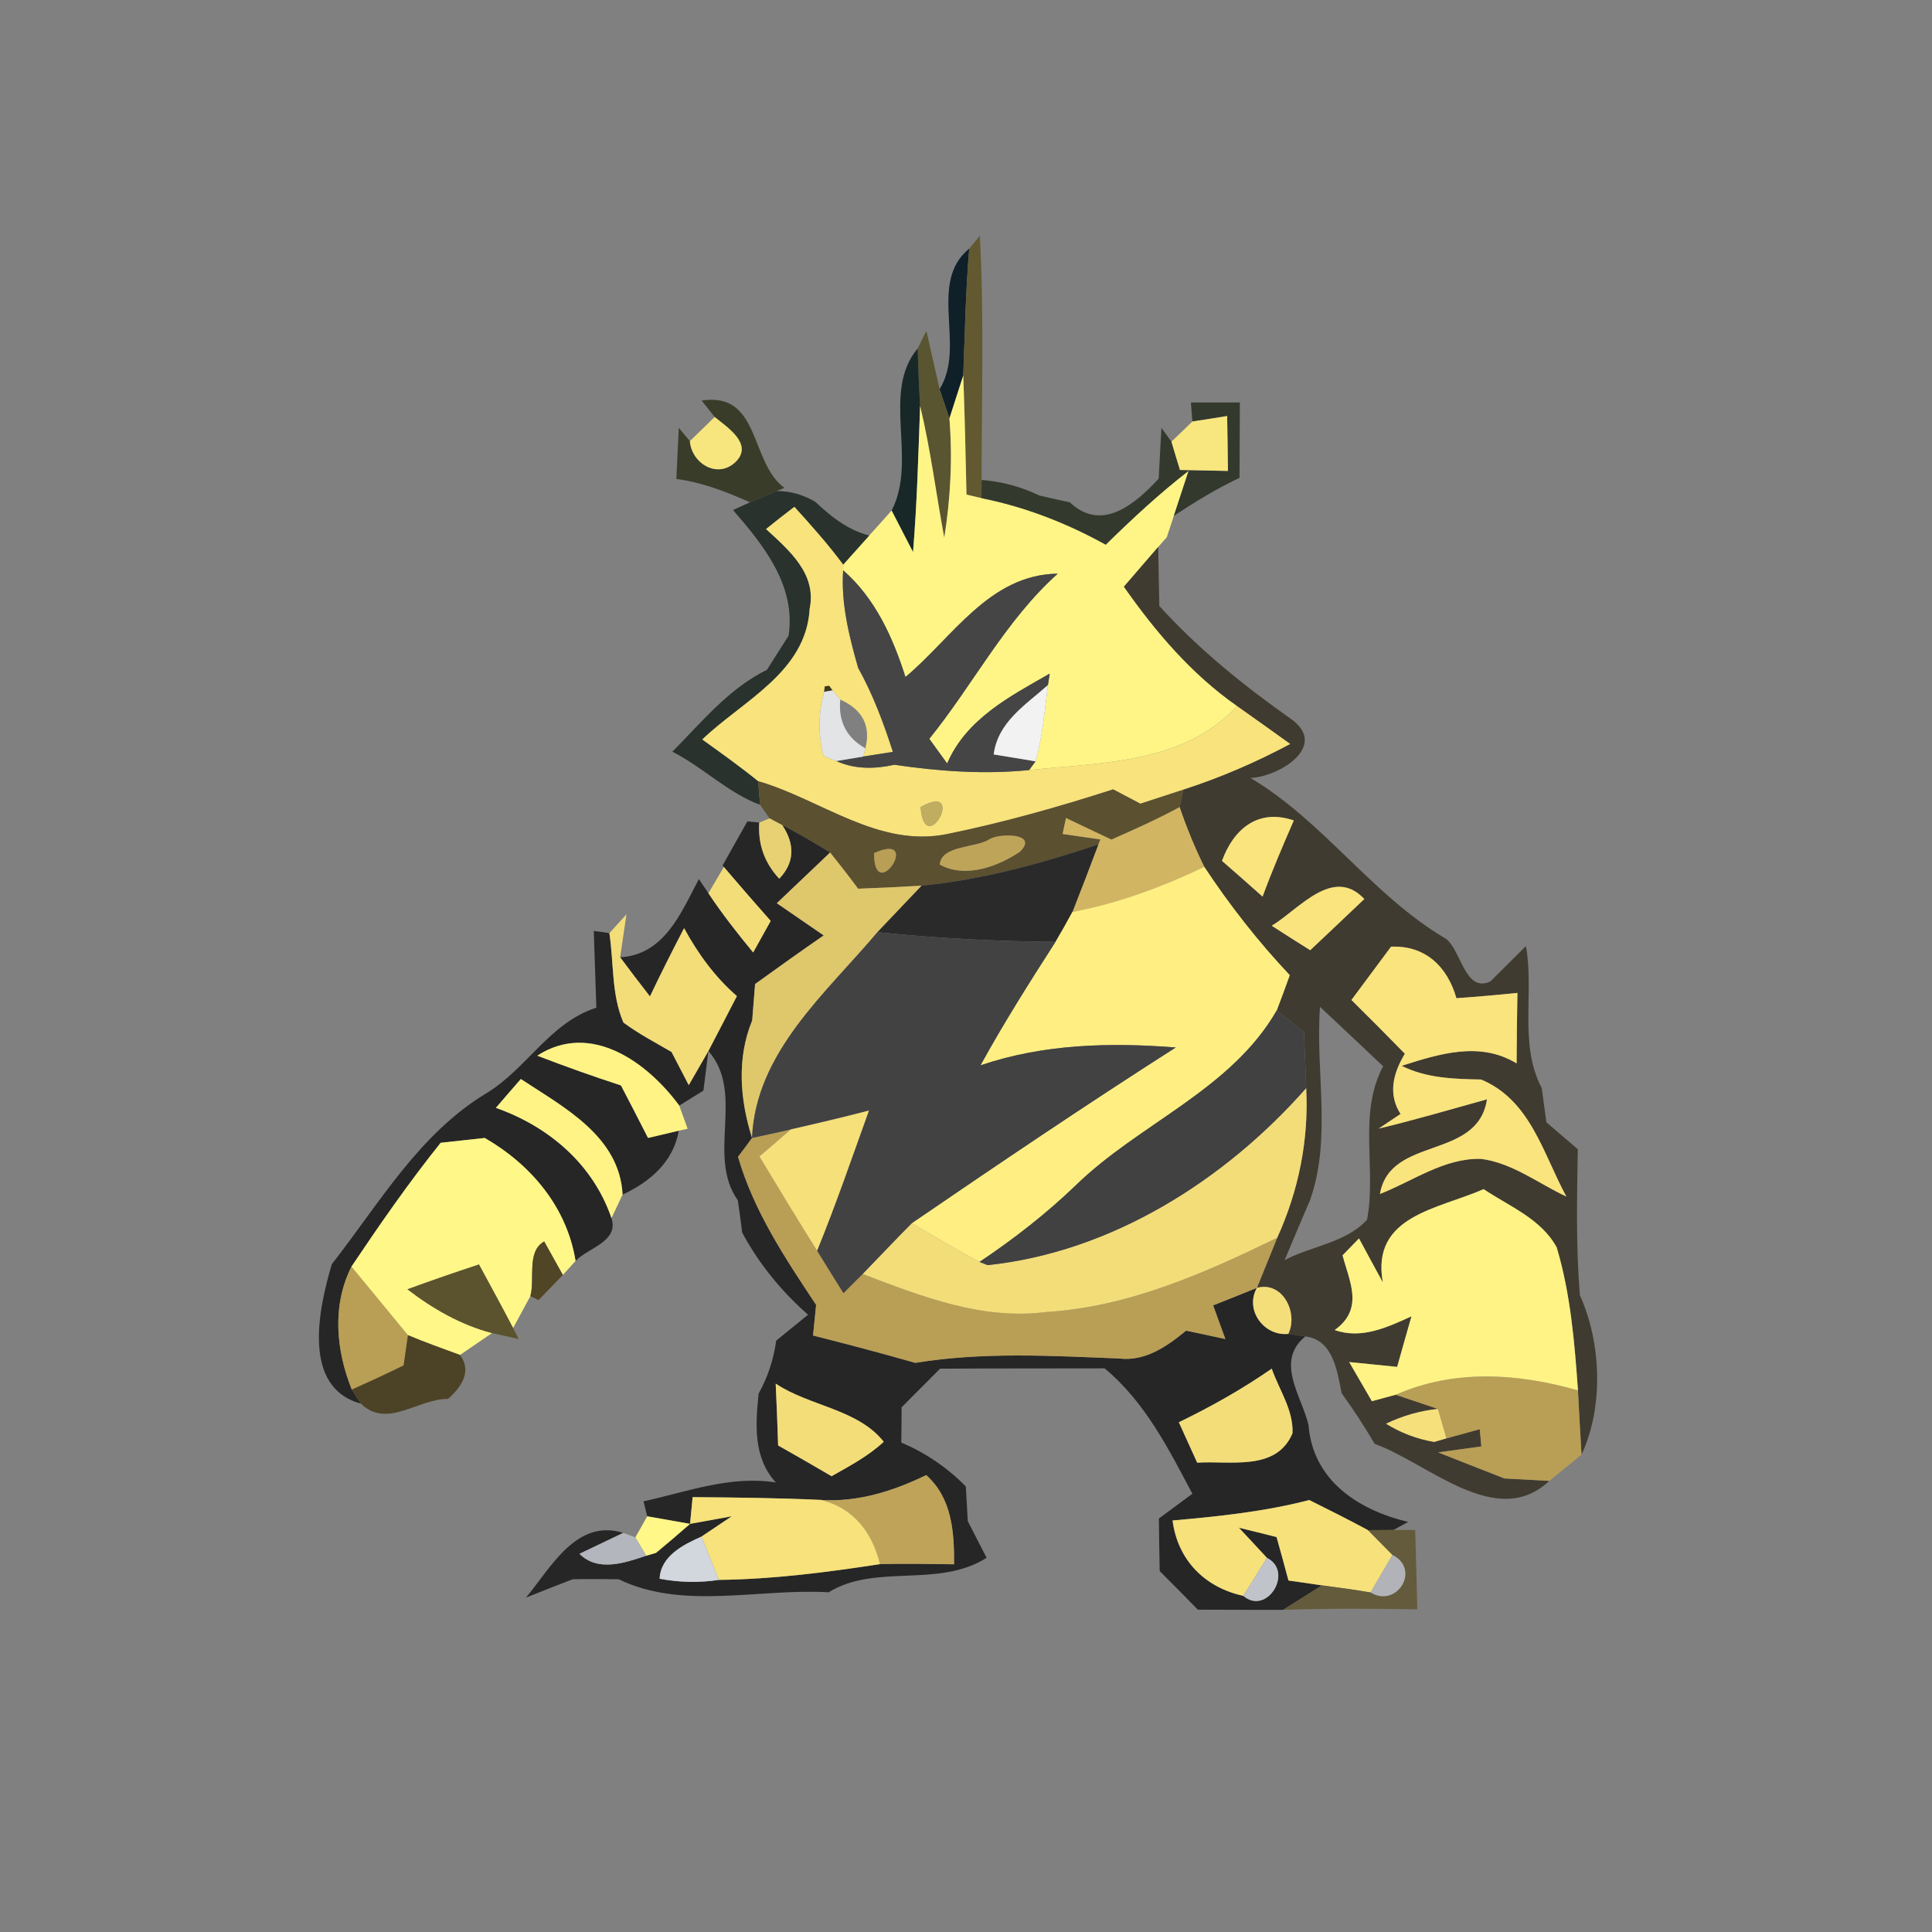 <?xml version="1.0" encoding="UTF-8" ?>
<!DOCTYPE svg PUBLIC "-//W3C//DTD SVG 1.1//EN" "http://www.w3.org/Graphics/SVG/1.1/DTD/svg11.dtd">
<svg width="120pt" height="120pt" viewBox="0 0 120 120" version="1.1" xmlns="http://www.w3.org/2000/svg">
<rect x="0" y="0" width="120" height="120" fill="#808080" stroke="none"/>
<g id="#041620e6">
<path fill="#041620" opacity="0.90" d=" M 58.36 24.17 C 60.03 21.50 57.59 17.58 60.20 15.44 C 59.98 18.06 59.93 20.69 59.83 23.32 C 59.61 23.99 59.18 25.33 58.97 25.99 C 58.82 25.54 58.51 24.63 58.36 24.17 Z" />
</g>
<g id="#625931ff">
<path fill="#625931" opacity="1.00" d=" M 60.20 15.44 L 60.86 14.64 C 61.13 19.69 60.97 24.75 60.97 29.81 L 60.96 30.94 L 60.03 30.72 C 59.98 28.26 59.92 25.79 59.83 23.32 C 59.93 20.69 59.98 18.06 60.20 15.44 Z" />
</g>
<g id="#595531ff">
<path fill="#595531" opacity="1.00" d=" M 57.00 21.64 C 57.13 21.37 57.40 20.82 57.54 20.55 C 57.74 21.45 58.15 23.26 58.36 24.17 C 58.51 24.63 58.82 25.54 58.97 25.99 C 59.17 28.47 59.04 30.95 58.65 33.40 C 58.14 30.67 57.80 27.91 57.15 25.21 C 57.08 24.02 57.03 22.83 57.00 21.64 Z" />
</g>
<g id="#182828ff">
<path fill="#182828" opacity="1.00" d=" M 55.38 31.71 C 57.02 28.55 54.71 24.37 57.00 21.64 C 57.03 22.83 57.08 24.02 57.15 25.21 C 57.04 28.24 56.96 31.27 56.71 34.29 C 56.38 33.64 55.72 32.36 55.38 31.71 Z" />
</g>
<g id="#fff586ff">
<path fill="#fff586" opacity="1.00" d=" M 58.97 25.99 C 59.18 25.33 59.61 23.99 59.83 23.32 C 59.92 25.79 59.98 28.26 60.03 30.72 L 60.96 30.94 C 63.67 31.48 66.26 32.49 68.68 33.83 C 70.32 32.22 72.01 30.65 73.83 29.24 C 73.60 29.94 73.14 31.34 72.91 32.04 C 72.80 32.37 72.58 33.04 72.47 33.37 L 71.94 33.97 C 71.23 34.79 70.52 35.61 69.81 36.44 C 71.77 39.24 74.02 41.88 76.84 43.85 C 73.54 47.44 68.40 47.36 63.92 47.83 L 64.32 47.29 C 64.76 45.75 64.88 44.13 65.09 42.55 L 65.20 41.84 C 62.73 43.25 60.02 44.65 58.83 47.42 C 58.46 46.91 58.09 46.40 57.72 45.89 C 60.45 42.52 62.42 38.57 65.70 35.63 C 61.44 35.69 59.17 39.60 56.24 42.05 C 55.45 39.57 54.36 37.16 52.37 35.42 L 52.37 35.07 C 52.91 34.46 53.45 33.86 53.99 33.26 C 54.34 32.87 55.04 32.10 55.38 31.71 C 55.72 32.36 56.38 33.64 56.71 34.29 C 56.96 31.27 57.04 28.24 57.15 25.21 C 57.80 27.91 58.14 30.67 58.65 33.40 C 59.04 30.95 59.17 28.47 58.97 25.99 Z" />
</g>
<g id="#393c29ff">
<path fill="#393c29" opacity="1.00" d=" M 43.58 24.88 C 47.25 24.31 46.56 28.73 48.72 30.30 L 48.25 30.50 C 47.83 30.68 46.99 31.02 46.58 31.20 C 45.11 30.54 43.61 29.96 42.01 29.75 C 42.05 28.96 42.12 27.37 42.16 26.57 L 42.85 27.40 C 42.96 28.81 44.61 29.78 45.72 28.66 C 46.79 27.56 45.14 26.52 44.39 25.90 L 43.58 24.88 Z" />
</g>
<g id="#2c3226e8">
<path fill="#2c3226" opacity="0.91" d=" M 73.97 25.00 C 74.73 25.00 76.25 25.00 77.01 25.00 C 77.00 26.56 77.00 28.12 76.99 29.68 C 75.56 30.35 74.22 31.18 72.91 32.04 C 73.14 31.34 73.60 29.94 73.83 29.24 C 72.01 30.65 70.32 32.22 68.68 33.83 C 66.26 32.49 63.67 31.48 60.96 30.94 L 60.97 29.81 C 62.23 29.91 63.43 30.23 64.56 30.78 C 65.03 30.89 65.98 31.10 66.45 31.20 C 68.45 33.10 70.54 31.27 71.97 29.73 C 72.01 28.94 72.09 27.37 72.14 26.58 L 72.76 27.43 C 72.89 27.87 73.15 28.75 73.29 29.19 C 74.03 29.21 75.52 29.23 76.27 29.25 C 76.26 28.40 76.24 26.69 76.22 25.84 C 75.68 25.93 74.60 26.10 74.06 26.18 L 73.97 25.00 Z" />
</g>
<g id="#f7e67dff">
<path fill="#f7e67d" opacity="1.00" d=" M 44.39 25.90 C 45.14 26.52 46.79 27.56 45.72 28.66 C 44.61 29.78 42.96 28.81 42.85 27.40 C 43.24 27.02 44.00 26.27 44.39 25.90 Z" />
</g>
<g id="#f8e77eff">
<path fill="#f8e77e" opacity="1.00" d=" M 74.06 26.18 C 74.60 26.10 75.68 25.93 76.22 25.84 C 76.24 26.69 76.26 28.40 76.27 29.25 C 75.52 29.23 74.03 29.21 73.29 29.19 C 73.15 28.75 72.89 27.87 72.76 27.43 C 73.09 27.12 73.73 26.50 74.06 26.18 Z" />
</g>
<g id="#1e2823e1">
<path fill="#1e2823" opacity="0.88" d=" M 48.25 30.50 C 49.08 30.50 49.88 30.72 50.64 31.17 C 51.62 32.09 52.67 32.93 53.99 33.26 C 53.45 33.86 52.91 34.46 52.37 35.07 C 51.44 33.81 50.39 32.64 49.34 31.48 C 48.75 31.93 48.16 32.39 47.58 32.86 C 49.00 34.17 50.74 35.63 50.29 37.81 C 50.07 41.76 46.13 43.52 43.62 45.93 C 44.79 46.77 45.97 47.61 47.09 48.52 L 47.21 49.99 C 45.23 49.26 43.66 47.65 41.76 46.69 C 43.59 44.85 45.26 42.77 47.64 41.60 C 47.97 41.07 48.64 40.02 48.98 39.49 C 49.45 36.37 47.43 33.87 45.53 31.68 L 46.58 31.20 C 46.99 31.02 47.83 30.68 48.25 30.50 Z" />
</g>
<g id="#f8e37cff">
<path fill="#f8e37c" opacity="1.00" d=" M 47.58 32.86 C 48.16 32.39 48.75 31.93 49.34 31.48 C 50.39 32.64 51.44 33.81 52.37 35.07 L 52.37 35.42 C 52.23 37.49 52.74 39.51 53.30 41.48 C 54.22 43.13 54.88 44.90 55.46 46.70 L 53.62 46.99 L 53.75 46.48 C 54.10 45.09 53.58 44.08 52.19 43.45 L 51.71 42.88 L 51.50 42.60 L 51.23 42.63 L 51.19 42.97 C 50.82 44.31 50.81 45.63 51.15 46.95 L 51.95 47.27 C 53.09 47.79 54.34 47.77 55.55 47.50 C 58.32 47.91 61.13 48.11 63.92 47.83 C 68.40 47.36 73.54 47.44 76.84 43.85 C 77.95 44.64 79.05 45.41 80.15 46.21 C 78.02 47.35 75.80 48.31 73.50 49.05 C 72.84 49.27 71.50 49.70 70.83 49.92 C 70.41 49.70 69.56 49.25 69.14 49.03 C 65.76 50.12 62.33 51.09 58.85 51.80 C 54.57 52.69 50.99 49.65 47.09 48.52 C 45.97 47.61 44.79 46.77 43.62 45.93 C 46.13 43.52 50.07 41.76 50.29 37.81 C 50.74 35.63 49.00 34.17 47.58 32.86 M 57.18 50.13 C 57.45 53.46 60.10 48.49 57.18 50.13 Z" />
</g>
<g id="#403b30ff">
<path fill="#403b30" opacity="1.00" d=" M 69.81 36.44 C 70.52 35.61 71.23 34.79 71.94 33.97 C 71.96 35.19 71.98 36.42 72.01 37.64 C 74.46 40.34 77.28 42.61 80.25 44.70 C 82.51 46.39 79.39 48.26 77.67 48.32 C 82.24 51.04 85.23 55.62 89.81 58.31 C 90.77 59.04 90.99 61.69 92.57 60.96 C 93.12 60.41 94.23 59.31 94.78 58.76 C 95.30 61.67 94.33 64.87 95.76 67.58 C 95.83 68.11 95.98 69.18 96.05 69.71 C 96.54 70.13 97.51 70.96 98.00 71.38 C 97.95 74.40 97.88 77.43 98.13 80.45 C 99.47 83.41 99.61 87.41 98.23 90.35 C 98.15 89.02 98.08 87.69 98.01 86.36 C 97.80 83.38 97.55 80.36 96.69 77.48 C 95.73 75.71 93.75 74.93 92.15 73.86 C 89.36 75.10 85.14 75.49 85.89 79.65 C 85.39 78.74 84.90 77.83 84.41 76.92 C 84.16 77.18 83.64 77.71 83.39 77.97 C 83.78 79.52 84.77 81.28 82.90 82.61 C 84.56 83.20 86.17 82.44 87.67 81.76 C 87.37 82.81 87.07 83.85 86.78 84.90 C 86.03 84.82 84.54 84.67 83.80 84.60 C 84.15 85.20 84.86 86.42 85.21 87.03 C 85.58 86.93 86.32 86.73 86.69 86.63 C 87.35 86.85 88.66 87.29 89.31 87.51 C 88.18 87.63 87.11 87.94 86.09 88.43 C 87.01 89.00 88.01 89.38 89.08 89.56 L 89.84 89.34 C 90.35 89.20 91.39 88.91 91.91 88.77 L 92.01 89.84 C 91.34 89.93 90.00 90.12 89.33 90.21 C 90.65 90.74 91.99 91.26 93.32 91.78 L 93.44 91.83 L 93.45 91.83 C 94.15 91.87 95.54 91.94 96.23 91.98 C 92.95 95.08 88.69 90.86 85.38 89.68 C 84.75 88.59 84.06 87.55 83.33 86.53 C 83.06 85.17 82.80 83.20 81.07 83.01 L 80.02 82.85 C 80.65 81.55 79.68 79.56 78.07 79.99 C 78.49 78.96 78.91 77.92 79.33 76.88 C 80.66 73.96 81.30 70.79 81.13 67.58 C 81.09 66.42 81.04 65.26 80.99 64.10 C 80.56 63.76 79.72 63.09 79.30 62.76 C 79.58 62.03 79.85 61.30 80.11 60.57 C 78.15 58.49 76.38 56.23 74.80 53.84 C 74.21 52.64 73.70 51.40 73.27 50.13 L 73.50 49.05 C 75.80 48.31 78.02 47.35 80.15 46.21 C 79.05 45.41 77.95 44.64 76.84 43.85 C 74.02 41.88 71.77 39.24 69.81 36.44 M 75.90 53.47 C 76.74 54.20 77.59 54.95 78.42 55.69 C 79.01 54.09 79.68 52.52 80.36 50.96 C 78.14 50.20 76.62 51.49 75.90 53.47 M 78.99 57.50 C 79.78 58.01 80.58 58.52 81.38 59.02 C 82.50 57.96 83.62 56.91 84.74 55.84 C 82.79 53.76 80.66 56.50 78.99 57.50 M 86.40 58.80 C 85.58 59.90 84.76 61.00 83.94 62.11 C 85.05 63.21 86.17 64.33 87.26 65.45 C 86.54 66.63 86.19 67.95 86.99 69.19 L 85.63 70.10 C 87.89 69.56 90.12 68.90 92.36 68.28 C 91.78 72.09 86.34 70.52 85.71 74.16 C 87.76 73.36 89.70 71.92 91.99 71.98 C 93.94 72.23 95.55 73.51 97.29 74.32 C 95.84 71.66 95.07 68.33 91.99 67.05 C 90.31 67.02 88.59 66.97 87.06 66.20 C 89.41 65.45 91.92 64.66 94.20 66.05 C 94.21 64.59 94.22 63.13 94.25 61.67 C 92.99 61.80 91.73 61.91 90.46 62.00 C 89.90 60.03 88.52 58.71 86.40 58.80 M 81.99 62.54 C 81.69 66.52 82.73 70.71 81.37 74.54 C 80.97 75.47 80.18 77.33 79.79 78.27 C 81.45 77.38 83.58 77.21 84.91 75.76 C 85.51 72.61 84.33 69.18 85.91 66.23 C 84.61 65.00 83.31 63.77 81.99 62.54 Z" />
</g>
<g id="#454545ff">
<path fill="#454545" opacity="1.00" d=" M 52.37 35.42 C 54.36 37.16 55.45 39.57 56.24 42.05 C 59.17 39.60 61.44 35.69 65.70 35.63 C 62.42 38.57 60.45 42.52 57.72 45.89 C 58.09 46.40 58.46 46.91 58.83 47.42 C 60.02 44.65 62.73 43.25 65.20 41.84 L 65.09 42.55 C 63.71 43.78 61.98 44.84 61.72 46.86 C 62.37 46.96 63.67 47.18 64.32 47.29 L 63.92 47.83 C 61.13 48.11 58.32 47.91 55.55 47.50 C 54.34 47.77 53.09 47.79 51.95 47.27 C 52.36 47.20 53.20 47.06 53.62 46.99 L 55.46 46.70 C 54.88 44.90 54.22 43.13 53.30 41.48 C 52.74 39.51 52.23 37.49 52.37 35.42 Z" />
</g>
<g id="#40381dff">
<path fill="#40381d" opacity="1.00" d=" M 51.23 42.63 L 51.50 42.60 L 51.71 42.88 L 51.19 42.97 L 51.23 42.63 Z" />
</g>
<g id="#e3e4e5ff">
<path fill="#e3e4e5" opacity="1.00" d=" M 51.19 42.97 L 51.71 42.88 L 52.19 43.45 C 52.06 44.81 52.58 45.82 53.75 46.48 L 53.62 46.99 C 53.20 47.06 52.36 47.20 51.95 47.27 L 51.15 46.95 C 50.81 45.63 50.82 44.31 51.19 42.97 Z" />
</g>
<g id="#f2f2f2ff">
<path fill="#f2f2f2" opacity="1.00" d=" M 61.72 46.86 C 61.98 44.84 63.71 43.78 65.09 42.55 C 64.88 44.13 64.76 45.75 64.32 47.29 C 63.67 47.18 62.37 46.96 61.72 46.86 Z" />
</g>
<g id="#5b502fff">
<path fill="#5b502f" opacity="1.00" d=" M 47.09 48.52 C 50.99 49.65 54.57 52.69 58.85 51.80 C 62.33 51.09 65.76 50.12 69.14 49.03 C 69.56 49.25 70.41 49.70 70.83 49.92 C 71.50 49.70 72.84 49.27 73.50 49.05 L 73.27 50.13 C 71.89 50.88 70.46 51.52 69.03 52.15 C 68.09 51.70 67.15 51.26 66.21 50.81 L 66.00 51.80 C 66.59 51.88 67.76 52.06 68.35 52.14 L 68.22 52.45 C 64.65 53.64 61.00 54.65 57.25 55.01 C 55.93 55.09 54.62 55.15 53.30 55.20 C 52.74 54.44 52.15 53.69 51.56 52.95 C 50.59 52.35 49.60 51.78 48.59 51.25 L 47.80 50.83 C 47.66 50.62 47.36 50.20 47.21 49.99 L 47.09 48.52 M 61.44 52.14 C 60.58 52.68 58.48 52.49 58.37 53.70 C 59.94 54.57 61.95 53.84 63.34 52.91 C 64.57 51.72 62.01 51.74 61.44 52.14 M 54.29 52.99 C 54.28 56.31 57.36 51.60 54.29 52.99 Z" />
</g>
<g id="#c0ad60ff">
<path fill="#c0ad60" opacity="1.00" d=" M 57.18 50.13 C 60.10 48.49 57.45 53.46 57.18 50.13 Z" />
</g>
<g id="#d2b562ff">
<path fill="#d2b562" opacity="1.00" d=" M 73.27 50.13 C 73.70 51.40 74.21 52.64 74.80 53.84 C 72.18 55.09 69.46 56.10 66.61 56.64 C 67.16 55.25 67.69 53.85 68.22 52.45 L 68.35 52.14 C 67.76 52.06 66.59 51.88 66.00 51.80 L 66.21 50.81 C 67.15 51.26 68.09 51.70 69.03 52.15 C 70.46 51.52 71.89 50.88 73.27 50.13 Z" />
</g>
<g id="#262626ff">
<path fill="#262626" opacity="1.00" d=" M 46.42 51.02 L 47.16 51.09 C 47.07 52.43 47.48 53.59 48.40 54.58 C 49.34 53.59 49.40 52.48 48.59 51.25 C 49.60 51.78 50.59 52.35 51.56 52.95 C 50.46 54.01 49.35 55.04 48.25 56.10 C 49.22 56.77 50.19 57.43 51.16 58.10 C 49.73 59.09 48.31 60.10 46.90 61.12 C 46.85 61.69 46.76 62.82 46.72 63.38 C 45.75 65.75 45.96 68.30 46.71 70.68 C 46.50 70.98 46.06 71.56 45.84 71.85 C 46.82 75.24 48.77 78.15 50.69 81.05 C 50.64 81.52 50.55 82.48 50.50 82.95 C 52.63 83.49 54.75 84.05 56.85 84.65 C 61.05 83.96 65.30 84.21 69.53 84.38 C 71.14 84.57 72.49 83.62 73.67 82.65 C 74.48 82.82 75.29 82.99 76.11 83.17 C 75.92 82.64 75.54 81.60 75.35 81.08 C 76.26 80.72 77.16 80.36 78.07 79.99 C 77.29 81.36 78.51 83.01 80.02 82.85 L 81.07 83.01 C 79.19 84.56 80.83 86.68 81.27 88.49 C 81.54 91.95 84.34 93.78 87.46 94.53 L 86.55 95.03 C 86.15 95.03 85.36 95.04 84.97 95.04 C 83.76 94.39 82.55 93.78 81.32 93.17 C 78.54 93.89 75.68 94.19 72.83 94.44 C 73.15 96.89 74.81 98.59 77.22 99.12 C 78.70 100.38 80.38 97.61 78.69 96.76 C 78.26 96.29 77.39 95.36 76.95 94.89 C 77.54 95.03 78.71 95.32 79.29 95.47 C 79.48 96.14 79.85 97.49 80.03 98.17 C 80.55 98.24 81.59 98.39 82.11 98.47 C 81.31 98.97 80.51 99.48 79.70 99.99 C 77.94 99.99 76.17 99.99 74.40 99.98 C 73.62 99.18 72.83 98.38 72.03 97.58 C 72.01 96.50 71.99 95.41 71.98 94.32 C 72.50 93.94 73.54 93.16 74.06 92.78 C 72.57 89.96 71.11 87.07 68.61 84.99 C 65.20 85.00 61.79 84.99 58.39 85.01 C 57.59 85.81 56.80 86.61 56.00 87.41 C 56.00 87.95 55.99 89.05 55.98 89.60 C 57.49 90.24 58.85 91.16 59.99 92.33 C 60.02 92.87 60.08 93.94 60.11 94.48 C 60.40 95.05 60.99 96.19 61.28 96.76 C 58.25 98.67 54.40 97.09 51.47 98.90 C 47.17 98.64 42.41 100.03 38.43 98.09 C 37.48 98.08 36.52 98.07 35.57 98.09 C 34.84 98.37 33.39 98.94 32.67 99.23 C 34.20 97.40 35.79 94.30 38.71 95.21 C 38.03 95.54 36.67 96.19 35.99 96.51 C 37.14 97.66 38.82 97.07 40.14 96.63 L 40.75 96.45 C 41.46 95.86 42.17 95.26 42.86 94.65 C 43.51 94.53 44.80 94.30 45.45 94.18 C 44.98 94.50 44.04 95.12 43.57 95.44 C 42.44 95.94 41.03 96.65 40.97 98.06 C 42.19 98.29 43.42 98.32 44.65 98.13 C 48.01 98.09 51.34 97.66 54.66 97.15 C 56.19 97.11 57.72 97.14 59.26 97.16 C 59.27 95.14 59.13 93.05 57.53 91.62 C 55.47 92.62 53.26 93.32 50.95 93.16 C 48.30 93.04 45.66 93.01 43.02 92.99 L 42.86 94.65 C 42.20 94.53 40.87 94.30 40.20 94.18 L 39.97 93.25 C 42.68 92.66 45.36 91.63 48.19 92.08 C 46.78 90.54 46.92 88.48 47.12 86.56 C 47.69 85.53 48.05 84.44 48.21 83.27 C 48.70 82.87 49.70 82.06 50.19 81.66 C 48.54 80.21 47.14 78.50 46.10 76.56 C 46.04 76.06 45.90 75.06 45.83 74.56 C 43.86 71.78 46.30 67.91 44.00 65.28 C 44.60 64.14 45.18 63.00 45.77 61.87 C 44.41 60.69 43.35 59.23 42.49 57.65 C 41.76 59.05 41.05 60.46 40.37 61.89 C 39.74 61.08 39.13 60.28 38.52 59.46 C 41.28 59.30 42.31 56.67 43.41 54.60 L 44.00 55.48 C 44.85 56.76 45.80 57.97 46.78 59.16 C 47.05 58.67 47.60 57.69 47.87 57.20 C 46.89 56.09 45.92 54.98 44.96 53.85 L 44.88 53.76 C 45.27 53.07 46.03 51.70 46.42 51.02 M 73.22 88.34 C 73.60 89.17 73.98 90.01 74.36 90.85 C 76.40 90.71 79.28 91.41 80.28 89.02 C 80.34 87.57 79.45 86.33 78.99 85.01 C 77.16 86.28 75.22 87.37 73.22 88.34 M 48.18 85.94 C 48.24 87.22 48.29 88.50 48.33 89.78 C 49.44 90.41 50.55 91.04 51.65 91.69 C 52.78 91.05 53.94 90.44 54.89 89.55 C 53.27 87.51 50.29 87.35 48.18 85.94 Z" />
<path fill="#262626" opacity="1.00" d=" M 36.88 57.82 C 37.12 57.85 37.61 57.92 37.85 57.96 C 38.13 59.80 37.97 61.76 38.72 63.51 C 39.66 64.21 40.70 64.75 41.71 65.34 C 41.98 65.85 42.51 66.89 42.78 67.40 C 43.08 66.87 43.69 65.81 44.00 65.28 C 43.92 65.89 43.77 67.13 43.69 67.74 L 42.19 68.67 C 40.21 65.98 36.69 63.42 33.37 65.57 C 35.09 66.23 36.82 66.85 38.57 67.42 C 39.14 68.50 39.69 69.59 40.25 70.68 C 40.73 70.57 41.69 70.34 42.16 70.23 C 41.83 72.16 40.37 73.41 38.67 74.20 C 38.48 70.57 35.02 68.78 32.35 67.02 C 31.96 67.46 31.19 68.36 30.80 68.81 C 34.08 69.97 36.83 72.30 37.98 75.66 C 38.45 77.13 36.53 77.49 35.75 78.32 C 35.21 74.97 32.98 72.34 30.11 70.68 C 29.43 70.76 28.06 70.90 27.37 70.98 C 25.39 73.45 23.59 76.05 21.83 78.67 C 20.61 81.09 20.87 83.87 21.85 86.31 L 22.41 87.18 C 18.71 86.17 19.80 81.26 20.61 78.52 C 23.54 74.78 26.01 70.45 30.18 67.92 C 32.70 66.42 34.13 63.52 37.04 62.59 C 36.99 61.00 36.93 59.41 36.88 57.82 Z" />
<path fill="#262626" opacity="1.00" d=" M 76.23 88.30 C 76.71 88.82 76.71 88.82 76.23 88.30 Z" />
</g>
<g id="#e7d172ff">
<path fill="#e7d172" opacity="1.00" d=" M 47.16 51.09 L 47.80 50.83 L 48.59 51.25 C 49.40 52.48 49.34 53.59 48.40 54.58 C 47.48 53.59 47.07 52.43 47.16 51.09 Z" />
</g>
<g id="#fae47dff">
<path fill="#fae47d" opacity="1.00" d=" M 75.90 53.47 C 76.62 51.49 78.14 50.20 80.36 50.96 C 79.68 52.52 79.01 54.09 78.42 55.69 C 77.59 54.95 76.74 54.20 75.90 53.47 Z" />
<path fill="#fae47d" opacity="1.00" d=" M 78.99 57.50 C 80.66 56.50 82.79 53.76 84.74 55.84 C 83.62 56.91 82.50 57.96 81.38 59.02 C 80.58 58.52 79.78 58.01 78.99 57.50 Z" />
<path fill="#fae47d" opacity="1.00" d=" M 86.40 58.80 C 88.52 58.71 89.90 60.03 90.46 62.00 C 91.73 61.91 92.99 61.80 94.25 61.67 C 94.22 63.13 94.21 64.59 94.20 66.05 C 91.92 64.66 89.41 65.45 87.06 66.20 C 88.59 66.97 90.31 67.02 91.99 67.05 C 95.07 68.33 95.84 71.66 97.29 74.32 C 95.55 73.51 93.94 72.23 91.99 71.98 C 89.70 71.92 87.76 73.36 85.71 74.16 C 86.34 70.52 91.78 72.09 92.36 68.28 C 90.12 68.90 87.89 69.56 85.63 70.10 L 86.99 69.19 C 86.19 67.95 86.54 66.63 87.26 65.45 C 86.17 64.33 85.05 63.21 83.94 62.11 C 84.76 61.00 85.58 59.90 86.40 58.80 Z" />
</g>
<g id="#bea459ff">
<path fill="#bea459" opacity="1.00" d=" M 61.44 52.14 C 62.01 51.74 64.57 51.72 63.34 52.91 C 61.95 53.84 59.94 54.57 58.37 53.70 C 58.48 52.49 60.58 52.68 61.44 52.14 Z" />
</g>
<g id="#dfc76cff">
<path fill="#dfc76c" opacity="1.00" d=" M 51.56 52.95 C 52.15 53.69 52.74 54.44 53.30 55.20 C 54.62 55.15 55.93 55.09 57.25 55.01 C 56.33 55.97 55.42 56.93 54.50 57.90 C 51.31 61.69 46.94 65.35 46.71 70.68 C 45.96 68.30 45.75 65.75 46.72 63.38 C 46.76 62.82 46.85 61.69 46.90 61.12 C 48.31 60.10 49.73 59.09 51.16 58.10 C 50.19 57.43 49.22 56.77 48.25 56.10 C 49.35 55.04 50.46 54.01 51.56 52.95 Z" />
</g>
<g id="#b99e55ff">
<path fill="#b99e55" opacity="1.00" d=" M 54.29 52.99 C 57.36 51.60 54.28 56.31 54.29 52.99 Z" />
<path fill="#b99e55" opacity="1.00" d=" M 46.71 70.68 C 47.32 70.55 48.52 70.29 49.12 70.15 C 48.64 70.57 47.66 71.41 47.17 71.83 C 48.35 73.79 49.53 75.74 50.75 77.68 C 51.29 78.56 51.84 79.44 52.39 80.32 C 52.69 80.02 53.28 79.42 53.58 79.13 C 57.21 80.51 61.01 82.01 64.98 81.49 C 70.09 81.18 74.80 79.08 79.33 76.88 C 78.91 77.92 78.49 78.96 78.07 79.99 C 77.16 80.36 76.26 80.72 75.35 81.08 C 75.54 81.60 75.92 82.64 76.11 83.17 C 75.29 82.99 74.48 82.82 73.67 82.65 C 72.49 83.62 71.14 84.57 69.53 84.38 C 65.30 84.21 61.05 83.96 56.85 84.65 C 54.75 84.05 52.63 83.49 50.50 82.95 C 50.55 82.48 50.64 81.52 50.69 81.05 C 48.77 78.15 46.82 75.24 45.84 71.85 C 46.06 71.56 46.50 70.98 46.71 70.68 Z" />
<path fill="#b99e55" opacity="1.00" d=" M 21.83 78.67 C 23.00 80.09 24.17 81.51 25.34 82.93 C 25.27 83.40 25.14 84.34 25.07 84.81 C 24.01 85.33 22.93 85.83 21.85 86.31 C 20.87 83.87 20.61 81.09 21.83 78.67 Z" />
<path fill="#b99e55" opacity="1.00" d=" M 86.69 86.63 C 90.33 85.03 94.27 85.29 98.01 86.36 C 98.08 87.69 98.15 89.02 98.23 90.35 C 97.57 90.90 96.90 91.44 96.23 91.98 C 95.54 91.94 94.15 91.87 93.45 91.83 C 93.42 91.82 93.35 91.79 93.32 91.78 C 91.99 91.26 90.65 90.74 89.33 90.21 C 90.00 90.12 91.34 89.93 92.01 89.84 L 91.91 88.77 C 91.39 88.91 90.35 89.20 89.84 89.34 C 89.71 88.88 89.44 87.97 89.31 87.51 C 88.66 87.29 87.35 86.85 86.69 86.63 Z" />
</g>
<g id="#2a2a2aff">
<path fill="#2a2a2a" opacity="1.00" d=" M 57.25 55.01 C 61.00 54.65 64.65 53.64 68.22 52.45 C 67.69 53.85 67.16 55.25 66.61 56.64 C 66.27 57.27 65.92 57.89 65.56 58.50 C 61.86 58.47 58.18 58.28 54.50 57.90 C 55.42 56.93 56.33 55.97 57.25 55.01 Z" />
</g>
<g id="#f3dd79ff">
<path fill="#f3dd79" opacity="1.00" d=" M 44.00 55.48 C 44.24 55.08 44.72 54.26 44.96 53.85 C 45.92 54.98 46.89 56.09 47.87 57.20 C 47.60 57.69 47.05 58.67 46.78 59.16 C 45.80 57.97 44.85 56.76 44.00 55.48 Z" />
<path fill="#f3dd79" opacity="1.00" d=" M 37.85 57.96 C 38.11 57.67 38.64 57.09 38.91 56.79 L 38.52 59.46 C 39.13 60.28 39.74 61.08 40.37 61.89 C 41.05 60.46 41.76 59.05 42.49 57.65 C 43.35 59.23 44.41 60.69 45.77 61.87 C 45.18 63.00 44.60 64.14 44.00 65.28 C 43.69 65.81 43.08 66.87 42.78 67.40 C 42.51 66.89 41.98 65.85 41.71 65.34 C 40.70 64.75 39.66 64.21 38.72 63.51 C 37.97 61.76 38.13 59.80 37.85 57.96 Z" />
<path fill="#f3dd79" opacity="1.00" d=" M 61.34 78.58 C 69.04 77.77 76.08 73.31 81.13 67.58 C 81.30 70.79 80.66 73.96 79.33 76.88 C 74.80 79.08 70.09 81.18 64.98 81.49 C 61.01 82.01 57.21 80.51 53.58 79.13 C 54.60 78.08 55.60 77.01 56.64 75.97 C 58.03 76.80 59.42 77.62 60.84 78.38 L 61.34 78.58 Z" />
<path fill="#f3dd79" opacity="1.00" d=" M 73.22 88.34 C 75.22 87.37 77.16 86.28 78.99 85.01 C 79.45 86.33 80.34 87.57 80.28 89.02 C 79.28 91.41 76.40 90.71 74.36 90.85 C 73.98 90.01 73.60 89.17 73.22 88.34 M 76.23 88.30 C 76.71 88.82 76.71 88.82 76.23 88.30 Z" />
<path fill="#f3dd79" opacity="1.00" d=" M 48.18 85.94 C 50.29 87.35 53.27 87.51 54.89 89.55 C 53.94 90.44 52.78 91.05 51.65 91.69 C 50.55 91.04 49.44 90.41 48.33 89.78 C 48.29 88.50 48.24 87.22 48.18 85.94 Z" />
</g>
<g id="#ffef82ff">
<path fill="#ffef82" opacity="1.00" d=" M 66.61 56.64 C 69.46 56.10 72.18 55.09 74.80 53.84 C 76.38 56.23 78.15 58.49 80.11 60.57 C 79.85 61.30 79.58 62.03 79.30 62.76 C 76.45 67.71 70.77 69.77 66.82 73.62 C 64.98 75.39 62.96 76.96 60.84 78.38 C 59.42 77.62 58.03 76.80 56.64 75.97 C 62.05 72.27 67.50 68.59 73.03 65.06 C 68.95 64.74 64.81 64.84 60.90 66.17 C 62.34 63.55 63.94 61.02 65.56 58.50 C 65.92 57.89 66.27 57.27 66.61 56.64 Z" />
</g>
<g id="#424242ff">
<path fill="#424242" opacity="1.00" d=" M 46.71 70.68 C 46.94 65.35 51.31 61.69 54.50 57.90 C 58.18 58.28 61.86 58.47 65.56 58.50 C 63.94 61.02 62.34 63.55 60.90 66.17 C 64.81 64.84 68.95 64.74 73.03 65.06 C 67.50 68.59 62.05 72.27 56.64 75.97 C 55.60 77.01 54.60 78.08 53.58 79.13 C 53.28 79.42 52.69 80.02 52.39 80.32 C 51.84 79.44 51.29 78.56 50.75 77.68 C 51.92 74.82 52.92 71.89 53.97 68.98 C 52.36 69.40 50.74 69.78 49.12 70.15 C 48.52 70.29 47.32 70.55 46.71 70.68 Z" />
</g>
<g id="#414141ff">
<path fill="#414141" opacity="1.00" d=" M 79.30 62.76 C 79.72 63.09 80.56 63.76 80.99 64.10 C 81.04 65.26 81.09 66.42 81.13 67.58 C 76.08 73.31 69.04 77.77 61.34 78.58 L 60.84 78.38 C 62.96 76.96 64.98 75.39 66.82 73.62 C 70.77 69.77 76.45 67.71 79.30 62.76 Z" />
</g>
<g id="#fff385ff">
<path fill="#fff385" opacity="1.00" d=" M 33.37 65.57 C 36.69 63.42 40.21 65.98 42.19 68.67 C 42.32 69.03 42.58 69.75 42.71 70.11 L 42.16 70.23 C 41.69 70.34 40.73 70.57 40.25 70.68 C 39.69 69.59 39.14 68.50 38.57 67.42 C 36.82 66.85 35.09 66.23 33.37 65.57 Z" />
<path fill="#fff385" opacity="1.00" d=" M 32.35 67.02 C 35.02 68.78 38.48 70.57 38.67 74.20 C 38.50 74.57 38.16 75.29 37.98 75.66 C 36.83 72.30 34.08 69.97 30.80 68.81 C 31.19 68.36 31.96 67.46 32.35 67.02 Z" />
<path fill="#fff385" opacity="1.00" d=" M 85.89 79.65 C 85.14 75.49 89.36 75.10 92.15 73.86 C 93.75 74.93 95.73 75.71 96.69 77.48 C 97.55 80.36 97.80 83.38 98.01 86.36 C 94.27 85.29 90.33 85.03 86.69 86.63 C 86.32 86.73 85.58 86.93 85.21 87.03 C 84.86 86.42 84.15 85.20 83.80 84.60 C 84.54 84.67 86.03 84.82 86.78 84.90 C 87.07 83.85 87.37 82.81 87.67 81.76 C 86.17 82.44 84.56 83.20 82.90 82.61 C 84.77 81.28 83.78 79.52 83.39 77.97 C 83.64 77.71 84.16 77.18 84.41 76.92 C 84.90 77.83 85.39 78.74 85.89 79.65 Z" />
</g>
<g id="#f6e07aff">
<path fill="#f6e07a" opacity="1.00" d=" M 49.12 70.15 C 50.74 69.78 52.36 69.40 53.97 68.98 C 52.92 71.89 51.92 74.82 50.75 77.68 C 49.53 75.74 48.35 73.79 47.17 71.83 C 47.66 71.41 48.64 70.57 49.12 70.15 Z" />
</g>
<g id="#fff787ff">
<path fill="#fff787" opacity="1.00" d=" M 27.37 70.98 C 28.06 70.90 29.43 70.76 30.11 70.68 C 32.98 72.34 35.21 74.97 35.75 78.32 C 35.56 78.53 35.16 78.97 34.96 79.19 C 34.67 78.67 34.09 77.63 33.80 77.11 C 32.69 77.73 33.24 79.44 32.94 80.51 C 32.67 81.00 32.14 81.99 31.87 82.49 C 31.18 81.17 30.46 79.85 29.75 78.54 C 28.26 79.03 26.78 79.54 25.31 80.08 C 26.88 81.29 28.63 82.29 30.56 82.80 C 30.06 83.14 29.07 83.82 28.57 84.16 C 27.49 83.76 26.40 83.38 25.34 82.93 C 24.17 81.51 23.00 80.09 21.83 78.67 C 23.59 76.05 25.39 73.45 27.37 70.98 Z" />
<path fill="#fff787" opacity="1.00" d=" M 40.20 94.18 C 40.87 94.30 42.20 94.53 42.86 94.65 C 42.17 95.26 41.46 95.86 40.75 96.45 L 40.14 96.63 C 39.97 96.34 39.63 95.77 39.46 95.49 C 39.65 95.16 40.02 94.51 40.20 94.18 Z" />
</g>
<g id="#504525ff">
<path fill="#504525" opacity="1.00" d=" M 32.94 80.51 C 33.24 79.44 32.69 77.73 33.80 77.11 C 34.09 77.63 34.67 78.67 34.96 79.19 C 34.58 79.58 33.83 80.36 33.45 80.75 L 32.94 80.51 Z" />
</g>
<g id="#5b532dff">
<path fill="#5b532d" opacity="1.00" d=" M 25.31 80.08 C 26.78 79.54 28.26 79.03 29.75 78.54 C 30.46 79.85 31.18 81.17 31.87 82.49 L 32.22 83.17 C 31.80 83.08 30.97 82.89 30.56 82.80 C 28.63 82.29 26.88 81.29 25.31 80.08 M 28.34 80.33 C 28.74 80.72 28.74 80.72 28.34 80.33 Z" />
</g>
<g id="#fff686ff">
<path fill="#fff686" opacity="1.00" d=" M 28.34 80.33 C 28.74 80.72 28.74 80.72 28.34 80.33 Z" />
</g>
<g id="#f3de7aff">
<path fill="#f3de7a" opacity="1.00" d=" M 78.07 79.99 C 79.68 79.56 80.65 81.55 80.02 82.85 C 78.51 83.01 77.29 81.36 78.07 79.99 Z" />
</g>
<g id="#4c4225ff">
<path fill="#4c4225" opacity="1.00" d=" M 25.34 82.93 C 26.40 83.38 27.49 83.76 28.57 84.16 C 29.19 84.99 28.94 85.90 27.83 86.89 C 25.97 86.86 24.05 88.77 22.41 87.18 L 21.85 86.31 C 22.93 85.83 24.01 85.33 25.07 84.81 C 25.14 84.34 25.27 83.40 25.34 82.93 Z" />
</g>
<g id="#f6e07bff">
<path fill="#f6e07b" opacity="1.00" d=" M 89.31 87.51 C 89.44 87.97 89.71 88.88 89.84 89.34 L 89.08 89.56 C 88.01 89.38 87.01 89.00 86.09 88.43 C 87.11 87.94 88.18 87.63 89.31 87.51 Z" />
</g>
<g id="#f5df7aff">
<path fill="#f5df7a" opacity="1.00" d=" M 93.32 91.78 C 93.35 91.79 93.42 91.82 93.45 91.83 L 93.44 91.83 L 93.32 91.78 Z" />
</g>
<g id="#bea359ff">
<path fill="#bea359" opacity="1.00" d=" M 50.95 93.16 C 53.26 93.32 55.47 92.62 57.53 91.62 C 59.13 93.05 59.27 95.14 59.26 97.16 C 57.72 97.14 56.19 97.11 54.66 97.15 C 54.18 95.17 52.99 93.62 50.95 93.16 Z" />
</g>
<g id="#f7e27bff">
<path fill="#f7e27b" opacity="1.00" d=" M 43.02 92.99 C 45.66 93.01 48.30 93.04 50.95 93.16 C 52.99 93.62 54.18 95.17 54.66 97.15 C 51.34 97.66 48.01 98.09 44.65 98.13 C 44.38 97.46 43.84 96.11 43.57 95.44 C 44.04 95.12 44.98 94.50 45.45 94.18 C 44.80 94.30 43.51 94.53 42.86 94.65 L 43.02 92.99 Z" />
</g>
<g id="#f6e17bff">
<path fill="#f6e17b" opacity="1.00" d=" M 72.83 94.44 C 75.68 94.19 78.54 93.89 81.32 93.17 C 82.55 93.78 83.76 94.39 84.97 95.04 C 85.35 95.43 86.11 96.20 86.49 96.58 C 86.15 97.16 85.47 98.32 85.13 98.91 C 84.12 98.74 83.12 98.60 82.11 98.47 C 81.59 98.39 80.55 98.24 80.03 98.17 C 79.85 97.49 79.48 96.14 79.29 95.47 C 78.71 95.32 77.54 95.03 76.95 94.89 C 77.39 95.36 78.26 96.29 78.69 96.76 C 78.33 97.35 77.59 98.53 77.22 99.12 C 74.81 98.59 73.15 96.89 72.83 94.44 Z" />
</g>
<g id="#b3b6bdff">
<path fill="#b3b6bd" opacity="1.00" d=" M 38.71 95.21 L 39.46 95.49 C 39.63 95.77 39.97 96.34 40.14 96.63 C 38.82 97.07 37.14 97.66 35.99 96.51 C 36.67 96.19 38.03 95.54 38.71 95.21 Z" />
</g>
<g id="#635b3bff">
<path fill="#635b3b" opacity="1.00" d=" M 84.97 95.04 C 85.36 95.04 86.15 95.03 86.55 95.03 L 87.90 95.03 C 87.95 96.67 87.99 98.31 88.03 99.96 C 85.25 99.91 82.48 99.90 79.70 99.99 C 80.51 99.48 81.31 98.97 82.11 98.47 C 83.12 98.60 84.12 98.74 85.13 98.91 C 86.76 99.90 88.26 97.48 86.49 96.58 C 86.11 96.20 85.35 95.43 84.97 95.04 Z" />
</g>
<g id="#d2d6ddff">
<path fill="#d2d6dd" opacity="1.00" d=" M 40.97 98.06 C 41.03 96.65 42.44 95.94 43.57 95.44 C 43.84 96.11 44.38 97.46 44.65 98.13 C 43.42 98.32 42.19 98.29 40.97 98.06 Z" />
</g>
<g id="#c0c3caff">
<path fill="#c0c3ca" opacity="1.00" d=" M 77.22 99.12 C 77.59 98.53 78.33 97.35 78.69 96.76 C 80.38 97.61 78.70 100.38 77.22 99.12 Z" />
</g>
<g id="#b1b3b9ff">
<path fill="#b1b3b9" opacity="1.00" d=" M 85.13 98.91 C 85.47 98.32 86.15 97.16 86.49 96.58 C 88.26 97.48 86.76 99.90 85.13 98.91 Z" />
</g>
</svg>
